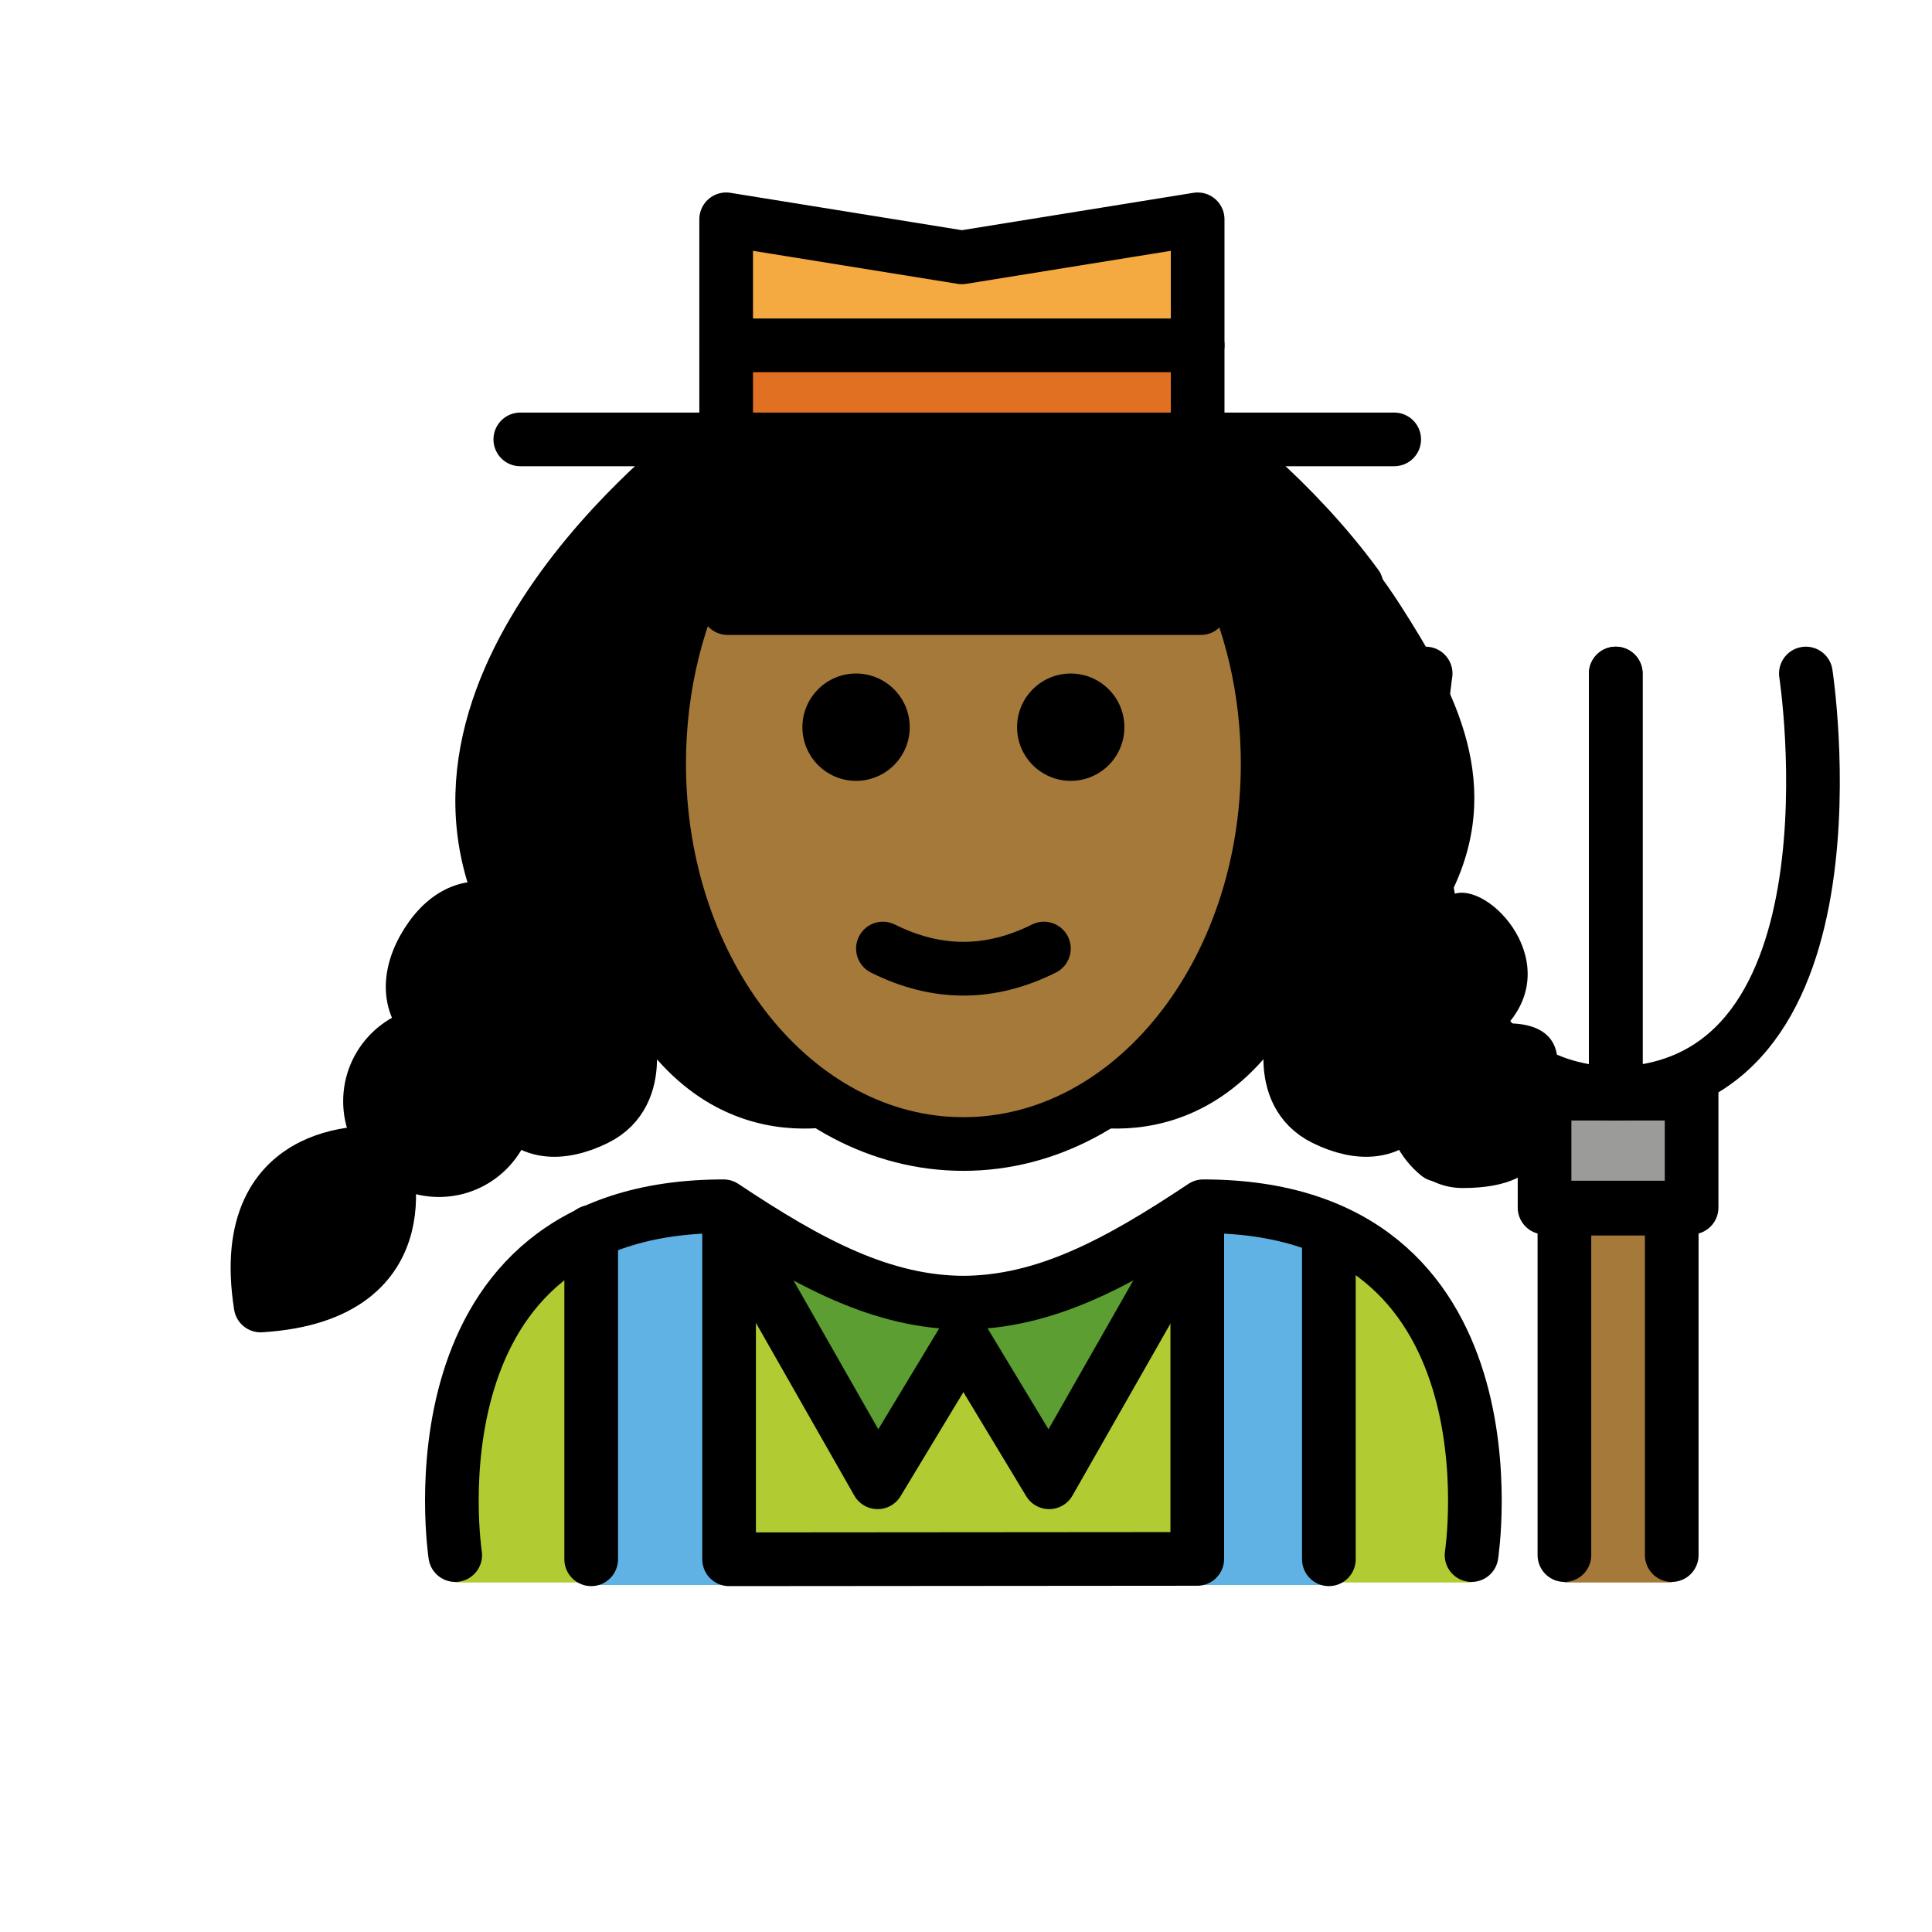 <svg id="emoji" viewBox="0 0 72 72" version="1.1" xmlns="http://www.w3.org/2000/svg">
  <g id="color">
    <path fill="#B1CC33" d="M54.84,58.975c0,0,2-14.021-10-14.021c-3.192,2.128-5.926,3.598-9,3.592h0.125 c-3.074,0.006-5.808-1.464-9-3.592c-12,0-10,14.021-10,14.021"/>
    <rect x="22.032" y="44.995" width="4.288" height="14.027" fill="#61B2E4"/>
    <rect x="44.501" y="44.995" width="4.288" height="14.027" fill="#61B2E4"/>
    <rect x="22.032" y="57.336" width="27.491" height="1.734" fill="#61B2E4"/>
    <polyline fill="#5C9E31" points="26.903,45.054 32.706,55.241 35.903,49.946"/>
    <polyline fill="#5C9E31" points="44.903,45.054 39.099,55.241 35.903,49.946"/>
    <polyline fill="#F4AA41" points="27.062,16.375 27.062,8.173 35.847,9.591 44.633,8.173 44.633,16.375"/>
    <rect x="27.062" y="12.958" width="17.446" height="2.658" fill="#E27022"/>
    <rect x="57.561" y="40.758" width="5.48" height="4.245" fill="#9B9B9A"/>
    <polygon fill="#A57939" points="58.301,45.044 58.301,54.368 58.301,57.954 58.301,58.975 62.301,58.975 62.301,57.954 62.301,54.368 62.301,45.044"/>
  </g>
  <g id="hair">
    <path fill="#000000" d="M9.713,48.318c6.352-0.394,4.558-5.676,4.558-5.676S8.726,42.03,9.713,48.318z"/>
    <path fill="#000000" d="M56.213,38.137c2.105-2.453-0.965-5.52-2.188-4.745c2.105-4.109,0.212-7.648-1.839-10.841 c-2.491-3.878-5.999-6.51-5.999-6.51H35.903h-0.235H26.383c0,0-12,8.752-7.338,17.851 c-1.223-0.775-2.357-0.31-3.131,0.913c-0.775,1.223-0.78,2.558,0.443,3.333c-1.418,0-2.568,1.15-2.568,2.568 s1.15,2.568,2.568,2.568s2.568-1.15,2.568-2.568c0.682,1.278,1.988,1.298,3.287,0.658 c1.952-0.962,1.079-3.547,1.079-3.547c3.602,6.106,9.134,3.828,9.162,3.816c-4.576-1.824-7.89-7.181-7.89-13.506 c0-2.944,0.718-5.678,1.947-7.944l-0.028,0.089l0.634,2.057h8.487h0.062h0.235h0.062h8.487l0.634-2.057 l-0.028-0.089c1.229,2.266,1.947,5,1.947,7.944c0,6.325-3.314,11.681-7.89,13.506 c0.029,0.012,5.561,2.29,9.162-3.816c0,0-0.873,2.585,1.079,3.547c1.299,0.64,1.906,1.619,2.587,0.342 c0,1.418,1.15,2.568,2.568,2.568c3.529,0,3.268-2.15,3.268-3.568C58.273,39.557,58.228,38.15,56.213,38.137z"/>
  </g>
  <g id="skin">
    <path fill="#a57939" d="M35.903,22.663h8.848c0,0-0.017-3.205,0.242-2.78c1.45,2.381,2.312,5.354,2.312,8.578 c0,7.828-5.077,14.173-11.339,14.173s-11.339-6.346-11.339-14.173c0-3.083,0.787-5.936,2.125-8.262 c0.186-0.323,0.366,2.465,0.366,2.465S35.903,22.663,35.903,22.663z"/>
  </g>
  <g id="skin-shadow"/>
  <g id="line">
    <path fill="#000" d="M41.903,27.1c0,1.105-0.896,2-2,2s-2-0.895-2-2c0-1.103,0.896-2,2-2S41.903,25.997,41.903,27.1"/>
    <path fill="#000" d="M33.903,27.1c0,1.105-0.896,2-2,2s-2-0.895-2-2c0-1.103,0.896-2,2-2S33.903,25.997,33.903,27.1"/>
    <path fill="#000" d="M35.903,37.102c-1.152,0-2.304-0.286-3.447-0.858c-0.494-0.247-0.694-0.848-0.447-1.342 c0.247-0.494,0.846-0.694,1.342-0.447c1.718,0.859,3.388,0.859,5.105,0c0.495-0.247,1.095-0.046,1.342,0.447 c0.247,0.494,0.047,1.095-0.447,1.342C38.206,36.816,37.054,37.102,35.903,37.102z"/>
    <polyline fill="none" stroke="#000000" stroke-linecap="round" stroke-linejoin="round" stroke-miterlimit="10" stroke-width="2" points="26.903,45.054 32.706,55.241 35.903,49.946"/>
    <polyline fill="none" stroke="#000000" stroke-linecap="round" stroke-linejoin="round" stroke-miterlimit="10" stroke-width="2" points="44.903,45.054 39.099,55.241 35.903,49.946"/>
    <path fill="none" stroke="#000000" stroke-linecap="round" stroke-linejoin="round" stroke-miterlimit="10" stroke-width="2" d="M54.84,57.954c0,0,2-13-10-13c-3.192,2.128-5.926,3.598-9,3.592h0.125c-3.074,0.006-5.808-1.464-9-3.592 c-12,0-10,13-10,13"/>
    <line x1="22.032" x2="22.032" y1="45.906" y2="58.11" fill="none" stroke="#000000" stroke-linecap="round" stroke-linejoin="round" stroke-miterlimit="10" stroke-width="2"/>
    <line x1="49.523" x2="49.523" y1="45.906" y2="58.11" fill="none" stroke="#000000" stroke-linecap="round" stroke-linejoin="round" stroke-miterlimit="10" stroke-width="2"/>
    <polyline fill="none" stroke="#000000" stroke-linecap="round" stroke-linejoin="round" stroke-miterlimit="10" stroke-width="2" points="27.171,45.209 27.171,58.11 44.619,58.096 44.619,45.189"/>
    <path fill="none" stroke="#000000" stroke-linecap="round" stroke-linejoin="round" stroke-miterlimit="10" stroke-width="2" d="M16.357,38.472c-1.223-0.775-1.218-2.109-0.443-3.333c0.775-1.223,1.908-1.688,3.131-0.913"/>
    <path fill="none" stroke="#000000" stroke-linecap="round" stroke-linejoin="round" stroke-miterlimit="10" stroke-width="2" d="M18.925,41.04c0,1.418-1.15,2.568-2.568,2.568s-2.568-1.15-2.568-2.568s1.15-2.568,2.568-2.568"/>
    <path fill="none" stroke="#000000" stroke-linecap="round" stroke-linejoin="round" stroke-miterlimit="10" stroke-width="2" d="M9.713,48.652c6.352-0.394,4.558-5.676,4.558-5.676S8.726,42.365,9.713,48.652z"/>
    <path fill="none" stroke="#000000" stroke-linecap="round" stroke-linejoin="round" stroke-miterlimit="10" stroke-width="2" d="M23.291,38.15c0,0,0.873,2.585-1.079,3.547c-1.299,0.64-2.606,0.62-3.287-0.658"/>
    <polyline fill="none" stroke="#000000" stroke-linecap="round" stroke-linejoin="round" stroke-miterlimit="10" stroke-width="2" points="27.062,16.375 27.062,8.173 35.847,9.591 44.633,8.173 44.633,16.375"/>
    <line x1="27.062" x2="44.633" y1="12.87" y2="12.87" fill="none" stroke="#000000" stroke-linecap="round" stroke-linejoin="round" stroke-miterlimit="10" stroke-width="2"/>
    <path fill="none" stroke="#000000" stroke-linecap="round" stroke-linejoin="round" stroke-miterlimit="10" stroke-width="2" d="M26.383,16.375c0,0-12,8.752-7.338,17.851"/>
    <path fill="none" stroke="#000000" stroke-linecap="round" stroke-linejoin="round" stroke-miterlimit="10" stroke-width="2" d="M52.645,41.04c0,0.807,0.372,1.526,0.954,1.997"/>
    <path fill="none" stroke="#000000" stroke-linecap="round" stroke-linejoin="round" stroke-miterlimit="10" stroke-width="2" d="M48.278,38.15c0,0-0.873,2.585,1.079,3.547c1.299,0.64,2.606,0.62,3.287-0.658"/>
    <path fill="none" stroke="#000000" stroke-linecap="round" stroke-linejoin="round" stroke-miterlimit="10" stroke-width="2" d="M45.187,16.375c0,0,2.96,2.159,5.369,5.447"/>
    <path fill="none" stroke="#000000" stroke-linecap="round" stroke-linejoin="round" stroke-miterlimit="10" stroke-width="2" d="M53.13,25.1c0,0-2.377,15.415,7.085,15.658V25.1"/>
    <path fill="none" stroke="#000000" stroke-linecap="round" stroke-linejoin="round" stroke-miterlimit="10" stroke-width="2" d="M67.299,25.1c0,0,2.377,15.415-7.085,15.658V25.1"/>
    <rect x="57.561" y="40.758" width="5.48" height="4.245" fill="none" stroke="#000000" stroke-linecap="round" stroke-linejoin="round" stroke-miterlimit="10" stroke-width="2"/>
    <polyline fill="none" stroke="#000000" stroke-linecap="round" stroke-linejoin="round" stroke-miterlimit="10" stroke-width="2" points="62.301,57.954 62.301,45.044 58.301,45.044 58.301,57.954"/>
    <line x1="19.39" x2="51.958" y1="16.375" y2="16.375" fill="none" stroke="#000000" stroke-linecap="round" stroke-linejoin="round" stroke-miterlimit="10" stroke-width="2"/>
    <path fill="none" stroke="#000000" stroke-linecap="round" stroke-linejoin="round" stroke-miterlimit="10" stroke-width="2" d="M26.511,20.517c-1.229,2.266-1.947,5-1.947,7.944c0,7.828,5.077,14.173,11.339,14.173s11.339-6.346,11.339-14.173 c0-2.769-0.635-5.353-1.734-7.536l-0.236-0.886l-0.521,2.624h-8.785h-0.062h-8.785l-0.634-2.057"/>
  </g>
</svg>
